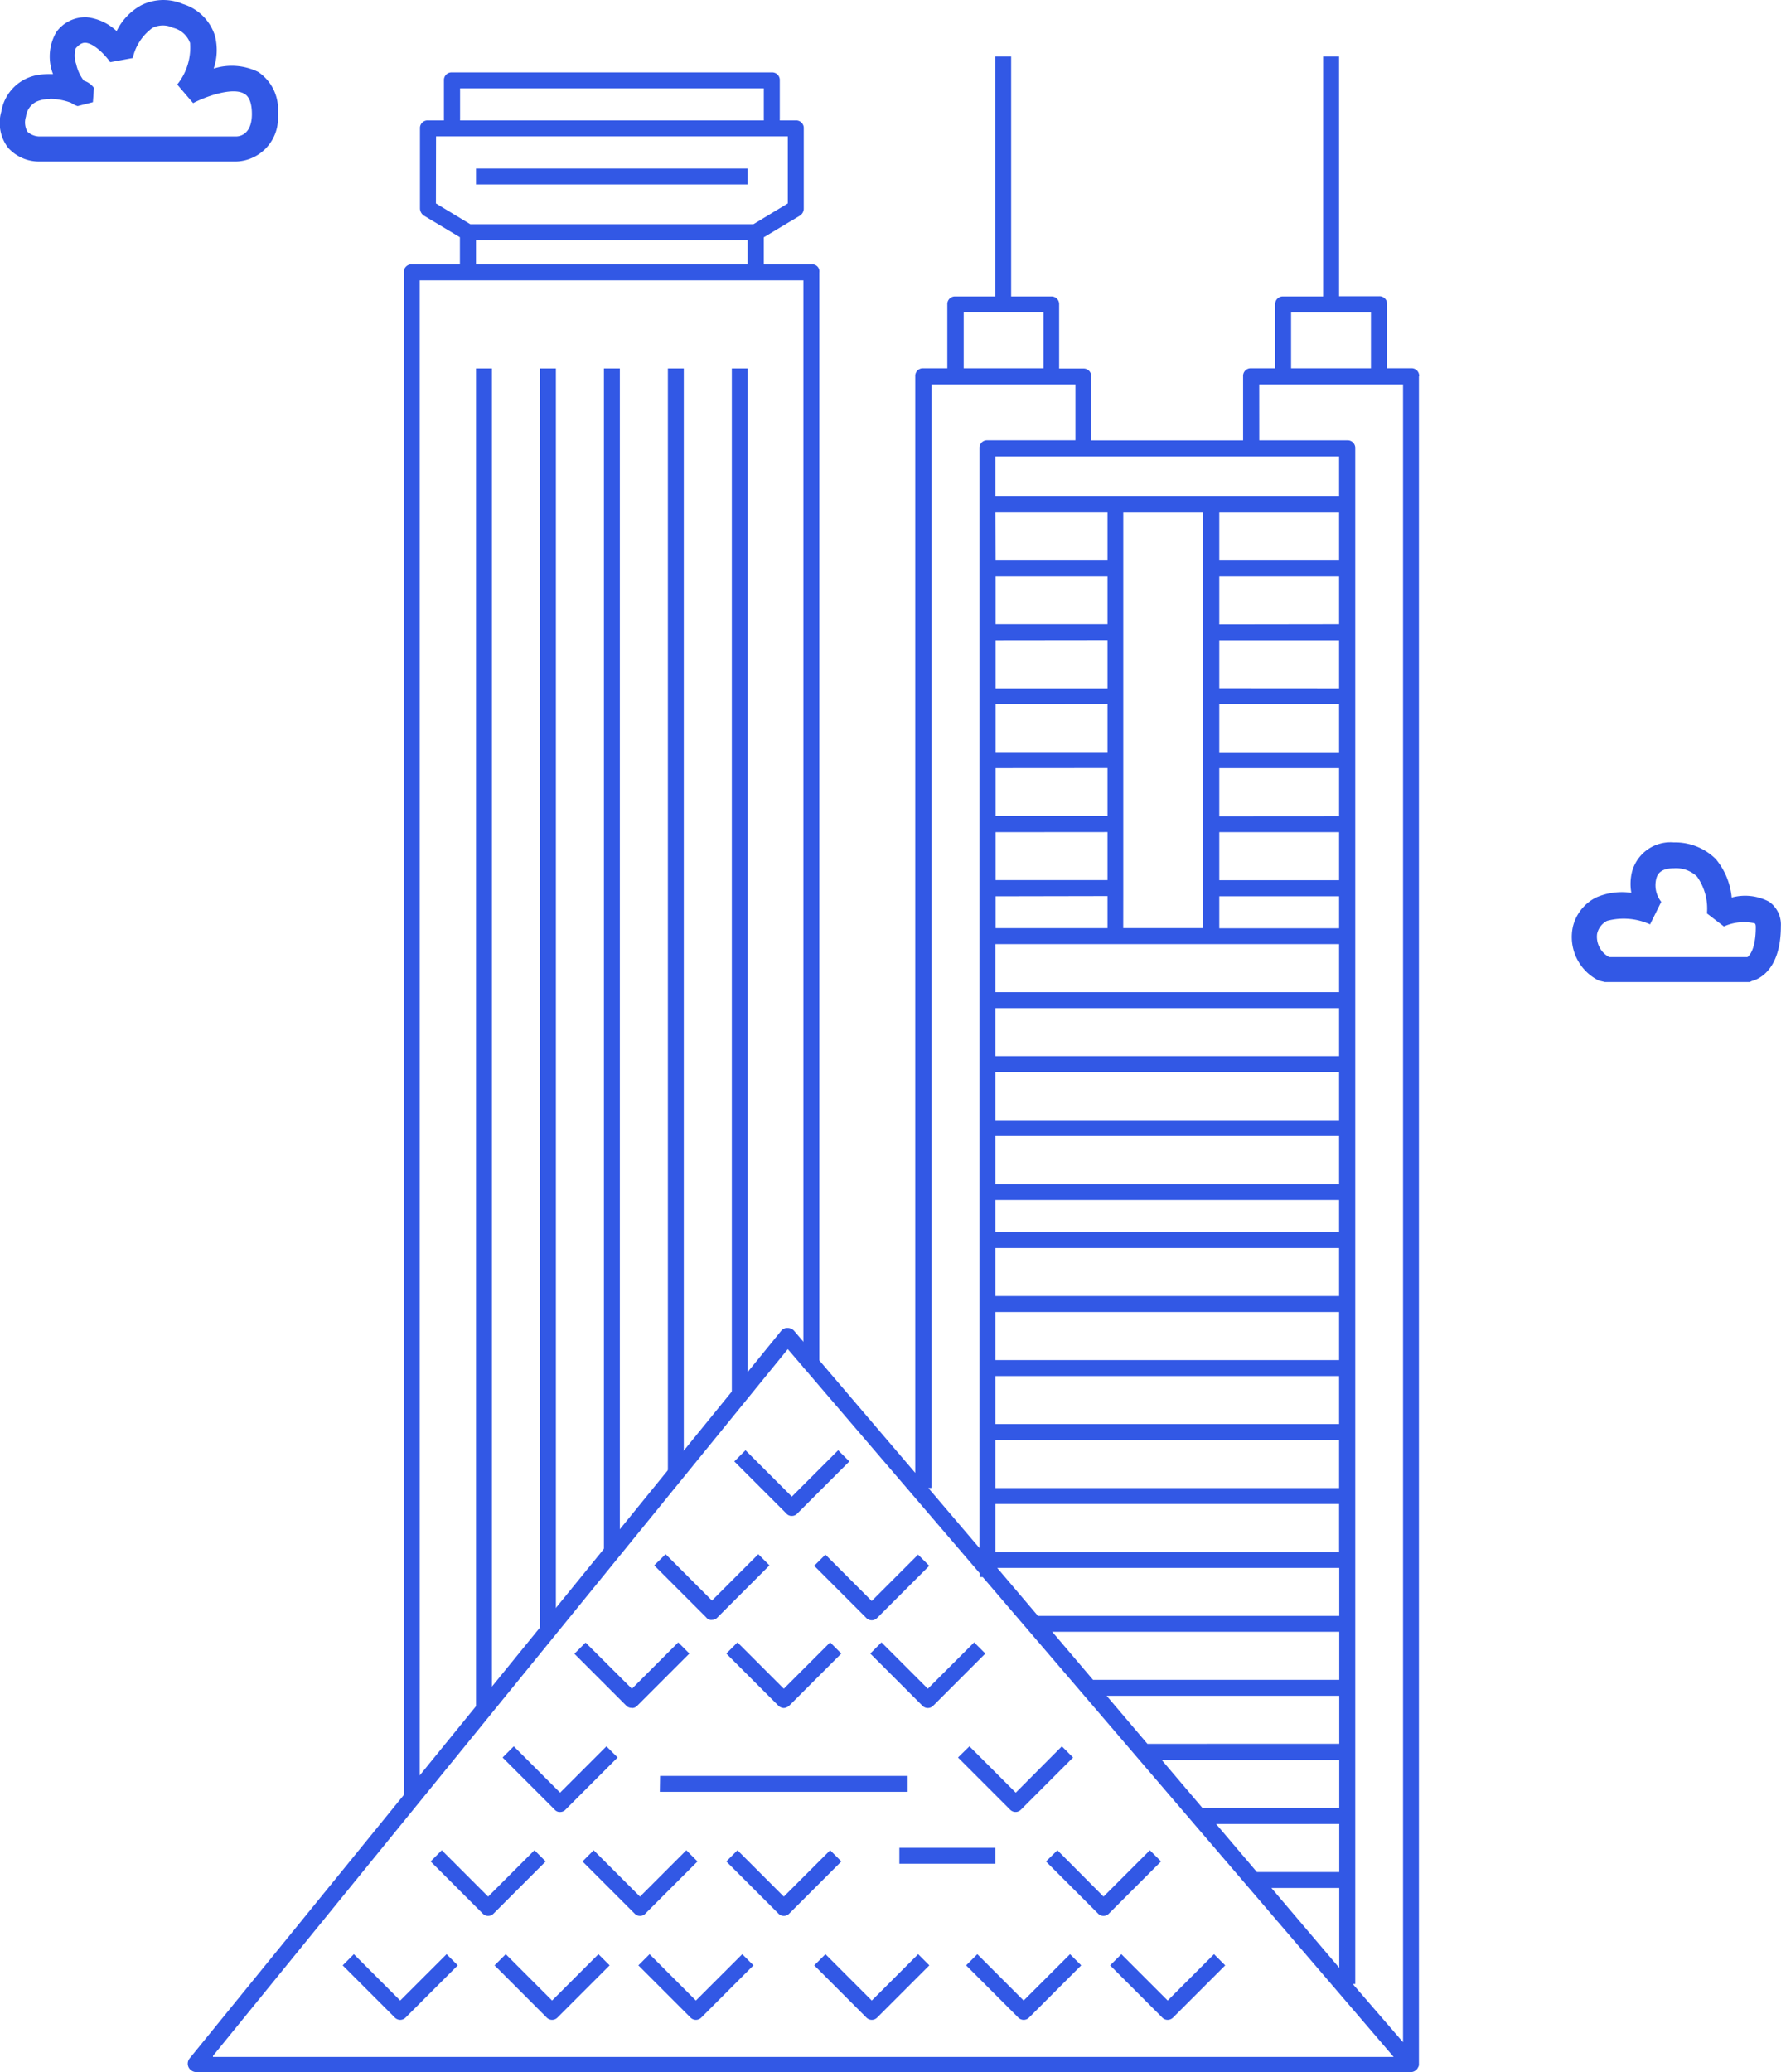 <svg xmlns="http://www.w3.org/2000/svg" width="42.861" height="49.844" viewBox="0 0 42.861 49.844"><path d="M82.985,14.9a1,1,0,0,1-.747-.334.986.986,0,0,1-.159-.871,1.067,1.067,0,0,1,.911-.881,1.755,1.755,0,0,1,.329-.015s0,0,0-.01a1.166,1.166,0,0,1,.085-1.006.864.864,0,0,1,.727-.354,1.25,1.25,0,0,1,.722.334,1.418,1.418,0,0,1,.593-.622,1.191,1.191,0,0,1,1-.03,1.167,1.167,0,0,1,.772.762,1.377,1.377,0,0,1-.03.792,1.445,1.445,0,0,1,1.071.08,1.08,1.08,0,0,1,.473,1.011A1.042,1.042,0,0,1,87.73,14.9Zm.259-1.5a.729.729,0,0,0-.319.06.462.462,0,0,0-.254.359.456.456,0,0,0,.035.364.443.443,0,0,0,.279.115h4.74c.11,0,.383-.065.383-.538,0-.254-.06-.418-.179-.488-.289-.174-.956.075-1.235.224l-.383-.448a1.415,1.415,0,0,0,.309-1,.585.585,0,0,0-.408-.364.567.567,0,0,0-.493,0,1.222,1.222,0,0,0-.478.727l-.543.1c-.1-.149-.383-.458-.6-.468-.03,0-.115,0-.229.134a.6.6,0,0,0,.01.378,1.015,1.015,0,0,0,.184.4.489.489,0,0,1,.244.174l-.025.344-.368.095a.6.6,0,0,1-.159-.08,1.466,1.466,0,0,0-.508-.095Zm40.911,21.237h-3.486l-.144-.035A1.168,1.168,0,0,1,119.9,33.3a1.064,1.064,0,0,1,.563-.7,1.554,1.554,0,0,1,.842-.11,1.218,1.218,0,0,1,.015-.5.96.96,0,0,1,1.011-.712,1.387,1.387,0,0,1,1.006.4,1.686,1.686,0,0,1,.383.926,1.234,1.234,0,0,1,.9.1.673.673,0,0,1,.284.588c0,1.14-.622,1.3-.7,1.32Zm-3.4-.6H124.1c.04-.03.2-.179.2-.722,0-.05-.01-.08-.025-.09a1.17,1.17,0,0,0-.742.075l-.408-.314a1.329,1.329,0,0,0-.239-.886.728.728,0,0,0-.558-.2c-.309,0-.388.134-.418.234a.64.64,0,0,0,.115.573l-.269.543a1.536,1.536,0,0,0-1.036-.085.465.465,0,0,0-.239.314A.554.554,0,0,0,120.759,34.029Z" transform="translate(-82.046 -11.015)" fill="#3258e5"/><path d="M287.019,50.616h-1.155v-.652l.866-.518a.2.2,0,0,0,.095-.174V47.349a.183.183,0,0,0-.194-.194h-.383v-.961a.183.183,0,0,0-.194-.194H278.36a.183.183,0,0,0-.194.194v.961h-.383a.183.183,0,0,0-.194.194v1.922a.214.214,0,0,0,.095.174l.866.518v.652h-1.155a.183.183,0,0,0-.194.194V87.554h.383V51h9.232V77.166h.383V50.81A.169.169,0,0,0,287.019,50.616Zm-8.465-4.233h7.31v.772h-7.31Zm-.578,1.155h8.465v1.613l-.827.5H278.8l-.827-.5Zm.961,3.077v-.578h6.538v.578Zm0,0" transform="translate(-267.482 -44.258)" fill="#3258e5"/><path d="M250.812,92.4h6.538v.383h-6.538Zm0,4.81h.383v32.317h-.383Zm1.539,0h.383V127.6h-.383Zm1.539,0h.383v28.473h-.383Zm1.539,0h.383v26.546h-.383Zm1.539,0h.383v24.623h-.383Zm1.444,27.6a.17.17,0,0,0,.134-.06l1.25-1.25-.269-.269-1.115,1.115-1.115-1.115-.269.269,1.25,1.25A.17.17,0,0,0,258.41,124.811Zm-1.922,2.5a.171.171,0,0,0,.134-.06l1.25-1.25-.269-.269-1.115,1.115-1.115-1.115L255.1,126l1.25,1.25A.151.151,0,0,0,256.488,127.311Zm2.46-1.3,1.25,1.25a.181.181,0,0,0,.269,0l1.25-1.25-.269-.269-1.115,1.115-1.115-1.115Zm-4.387,3.421a.171.171,0,0,0,.134-.06l1.25-1.25-.269-.269-1.115,1.115-1.115-1.11-.269.269,1.25,1.25A.173.173,0,0,0,254.561,129.427Zm-1.728,2.5a.171.171,0,0,0,.134-.06l1.25-1.25-.269-.269-1.115,1.115-1.115-1.115-.269.269,1.25,1.25A.164.164,0,0,0,252.833,131.932Zm9.576-1.31,1.25,1.25a.181.181,0,0,0,.269,0l1.25-1.25-.269-.269-1.11,1.115-1.115-1.115Zm-4.058-1.25,1.25-1.25-.269-.269-1.115,1.115-1.115-1.115-.269.269,1.25,1.25a.2.2,0,0,0,.134.06A.219.219,0,0,0,258.351,129.372Zm2.216-1.519-.269.269,1.25,1.25a.181.181,0,0,0,.269,0l1.25-1.25-.269-.269-1.115,1.115Zm-8.351,5-1.115,1.115-1.115-1.115-.269.269,1.25,1.25a.181.181,0,0,0,.269,0l1.25-1.25Zm2.674,1.519,1.25-1.25-.269-.269-1.115,1.115-1.115-1.115-.269.269,1.25,1.25a.181.181,0,0,0,.269,0Zm4.442-1.519-1.115,1.115-1.115-1.115-.269.269,1.25,1.25a.181.181,0,0,0,.269,0l1.25-1.25Zm-10.347,3.615-1.115-1.115-.269.269,1.25,1.25a.181.181,0,0,0,.269,0l1.25-1.25-.269-.269Zm3.655,0-1.115-1.115-.269.269,1.25,1.25a.181.181,0,0,0,.269,0l1.25-1.25-.269-.269Zm3.461,0-1.115-1.115-.269.269,1.25,1.25a.181.181,0,0,0,.269,0l1.25-1.25-.269-.269Zm4.233,0-1.115-1.115-.269.269,1.25,1.25a.181.181,0,0,0,.269,0l1.25-1.25-.269-.269Zm3.655,0-1.115-1.115-.269.269,1.25,1.25a.181.181,0,0,0,.269,0l1.25-1.25-.269-.269Zm2.081-.846,1.25,1.25a.181.181,0,0,0,.269,0l1.25-1.25-.269-.269-1.115,1.115-1.115-1.115Zm-1.544-2.5,1.25,1.25a.181.181,0,0,0,.269,0l1.25-1.25-.269-.269-1.115,1.115-1.11-1.115-.274.269Zm-9.287-2.057H261.2v.383h-5.965ZM261,132.793h2.31v.383H261Zm0,0" transform="translate(-239.356 -88.347)" fill="#3258e5"/><path d="M202.4,45.993a.183.183,0,0,0-.194-.194h-.578V44.26a.183.183,0,0,0-.194-.194h-.961V38.3h-.383v5.771h-.961a.183.183,0,0,0-.194.194V45.8h-.578a.183.183,0,0,0-.194.194v1.539h-3.655V46a.183.183,0,0,0-.194-.194h-.578V44.265a.183.183,0,0,0-.194-.194h-.961V38.3H192.2v5.771h-.961a.183.183,0,0,0-.194.194V45.8h-.578a.183.183,0,0,0-.194.194V72.369l-2.923-3.426a.214.214,0,0,0-.154-.06.18.18,0,0,0-.154.075l-14.236,17.5a.2.2,0,0,0-.02.209.215.215,0,0,0,.174.115H202.2a.193.193,0,0,0,.174-.115.113.113,0,0,0,.02-.075v-40.6Zm-3.082-1.539h1.922V45.8h-1.922Zm-.767,1.733h3.461V86.063l-1.21-1.4h.06V47.726a.183.183,0,0,0-.194-.194h-2.116Zm-6.349,13.464h8.271v1.155h-8.271Zm3.077-1.155V49.265H197.2v10h-1.922Zm-3.077,2.694h8.271v1.155h-8.271Zm0,1.539h8.271v1.155h-8.271Zm0,1.539h8.271v1.155h-8.271Zm0,1.539h8.271v.772h-8.271Zm0,1.155h8.271v1.155h-8.271Zm0,1.539h8.271v1.155h-8.271V68.5Zm0,1.539h8.271v1.155h-8.271Zm0,1.539h8.271v1.155h-8.271Zm0,1.539h8.271v1.155h-8.271Zm8.271-13.848h-2.883V58.5h2.883Zm-2.883-1.155V56.958h2.883v1.155h-2.883Zm0-1.539V55.419h2.883v1.155Zm0-1.539V53.881h2.883v1.155Zm0-1.539V52.342h2.883V53.5Zm0-1.539V50.8h2.883v1.155Zm0-1.539V49.265h2.883V50.42Zm2.883-1.539h-8.271V47.92h8.271Zm-8.271.383H194.9V50.42h-2.694ZM194.9,50.8v1.155h-2.694V50.8Zm0,1.539V53.5h-2.694V52.342Zm0,1.539v1.155h-2.694V53.881Zm0,1.539v1.155h-2.694V55.419Zm0,1.539v1.155h-2.694V56.958Zm0,1.539v.772h-2.694V58.5Zm5.577,16.158V75.81h-7.25l-.981-1.155h8.231Zm0,1.539v1.155h-5.926l-.981-1.155Zm0,1.539v1.155H195.86l-.981-1.155Zm0,1.544v1.155h-3.291l-.981-1.155Zm0,1.539V81.97h-1.982l-.981-1.155Zm0,1.539v1.922l-1.633-1.922h1.633Zm-9.038-37.9h1.922V45.8h-1.922Zm-.772,28.278V46.187h3.461v1.344h-2.116a.183.183,0,0,0-.194.194V74.177l-1.23-1.444ZM173.373,86.392l13.833-17,4.616,5.388v.095h.075l9.889,11.542H173.373Zm0,0" transform="translate(-168.247 -36.941)" fill="#3258e5"/></svg>